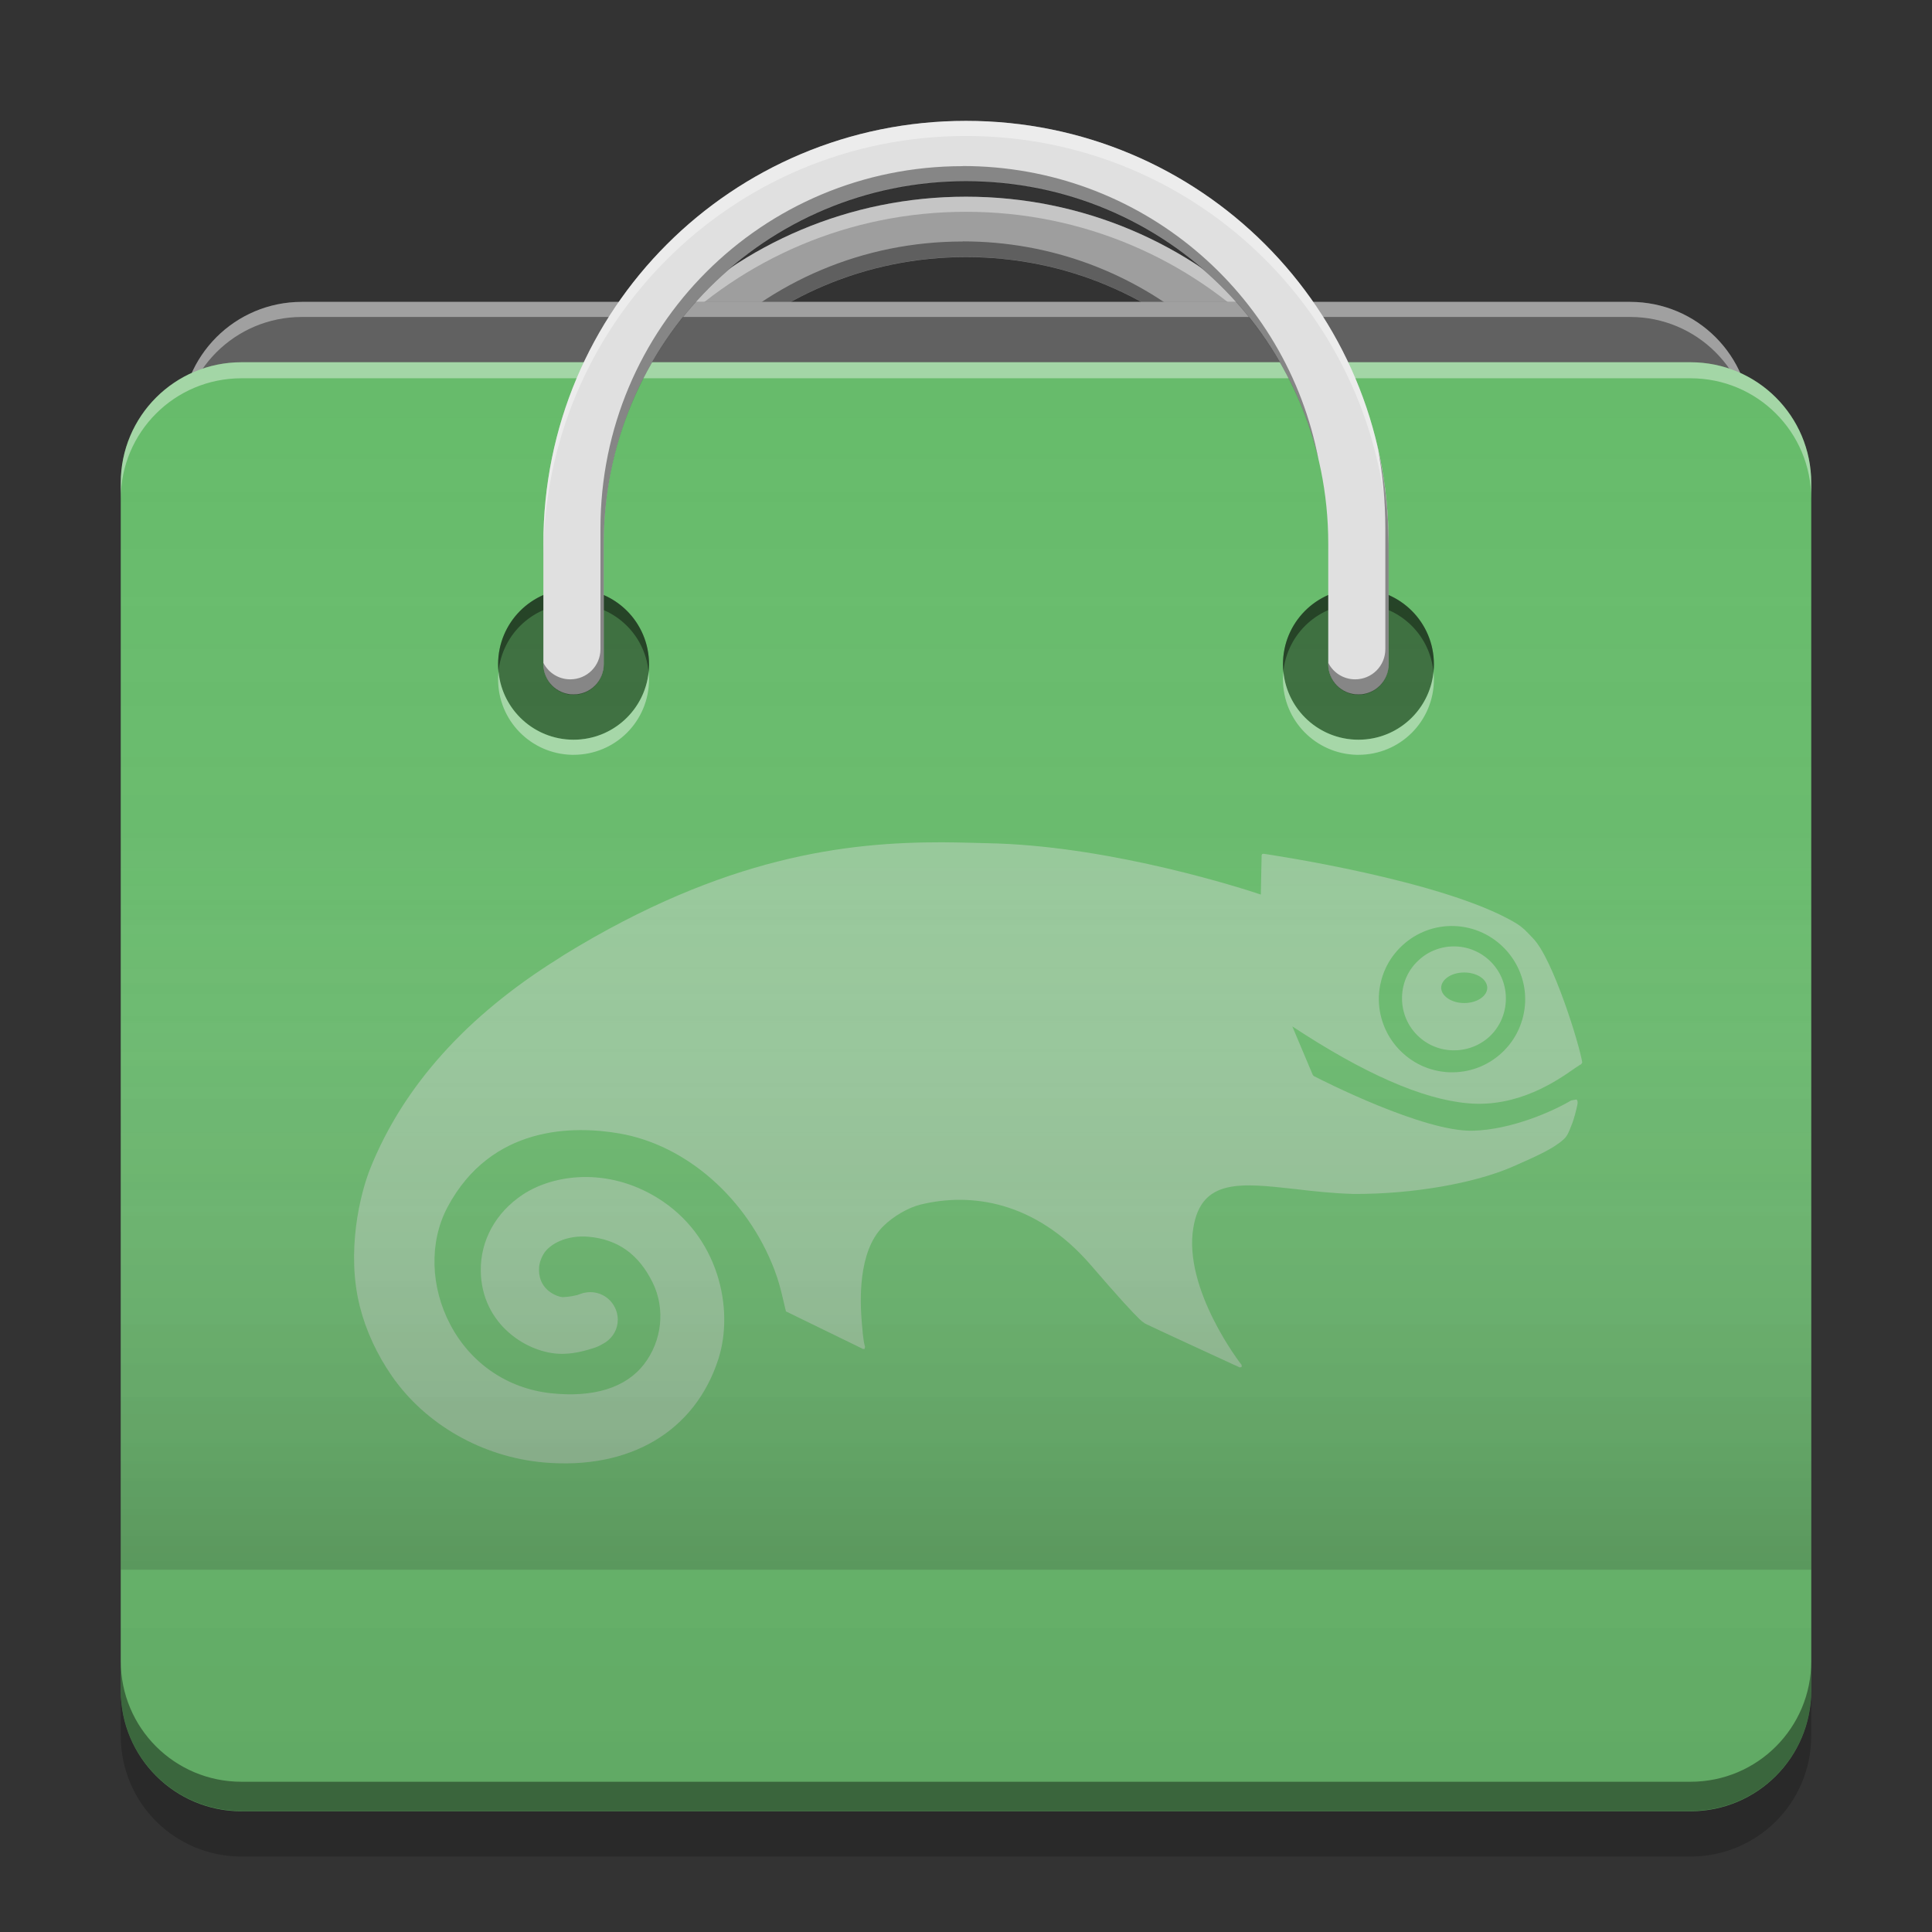 
<svg xmlns="http://www.w3.org/2000/svg" xmlns:xlink="http://www.w3.org/1999/xlink" width="64" height="64" viewBox="0 0 64 64" version="1.1">
<rect x="0" y="0" width="64" height="64" fill="#333333" stroke="none"/>
<defs>
<linearGradient id="linear0" gradientUnits="userSpaceOnUse" x1="8.467" y1="-195.95" x2="8.467" y2="-212.883" gradientTransform="matrix(3.78,0,0,3.78,-4,816.598)">
<stop offset="0" style="stop-color:rgb(0%,0%,0%);stop-opacity:0.2;"/>
<stop offset="1" style="stop-color:rgb(100%,100%,100%);stop-opacity:0;"/>
</linearGradient>
<linearGradient id="linear1" gradientUnits="userSpaceOnUse" x1="8.467" y1="-200.183" x2="8.467" y2="-207.592" gradientTransform="matrix(3.78,0,0,3.78,0,812.598)">
<stop offset="0" style="stop-color:rgb(0%,0%,0%);stop-opacity:0.2;"/>
<stop offset="1" style="stop-color:rgb(100%,100%,100%);stop-opacity:0;"/>
</linearGradient>
</defs>
<g id="surface1">
<path style=" stroke:none;fill-rule:nonzero;fill:rgb(61.961%,61.961%,61.961%);fill-opacity:1;" d="M 32 6.516 C 24.242 6.516 18 12.758 18 20.516 L 18 24.488 C 18 24.496 18 24.504 18 24.516 C 18 25.07 18.445 25.516 19 25.516 C 19.555 25.516 20 25.07 20 24.516 C 20 24.508 20 24.5 20 24.488 L 20 20.516 C 20 13.867 25.352 8.516 32 8.516 C 38.648 8.516 44 13.867 44 20.516 L 44 24.516 C 44 25.07 44.445 25.516 45 25.516 C 45.555 25.516 46 25.07 46 24.516 C 46 24.508 46 24.5 46 24.488 L 46 20.516 C 46 12.758 39.758 6.516 32 6.516 Z M 32 6.516 "/>
<path style=" stroke:none;fill-rule:nonzero;fill:rgb(0%,0%,0%);fill-opacity:0.4;" d="M 31.891 8 C 25.242 8 19.891 13.352 19.891 20 L 19.891 23.973 C 19.891 23.984 19.891 23.992 19.891 24 C 19.891 24.555 19.445 25 18.891 25 C 18.5 25 18.164 24.777 18 24.453 L 18 24.488 C 18 24.496 18 24.504 18 24.516 C 18 25.07 18.445 25.516 19 25.516 C 19.555 25.516 20 25.07 20 24.516 C 20 24.508 20 24.5 20 24.488 L 20 20.512 C 20 13.867 25.352 8.512 32 8.512 C 37.691 8.512 42.43 12.434 43.68 17.734 C 42.625 12.176 37.766 7.996 31.891 7.996 Z M 45.633 17.297 C 45.801 18.172 45.891 19.074 45.891 20 L 45.891 23.973 C 45.891 23.984 45.891 23.992 45.891 24 C 45.891 24.555 45.445 25 44.891 25 C 44.5 25 44.164 24.777 44 24.453 L 44 24.516 C 44 25.07 44.445 25.516 45 25.516 C 45.555 25.516 46 25.07 46 24.516 C 46 24.508 46 24.5 46 24.488 L 46 20.512 C 46 19.406 45.871 18.328 45.629 17.297 Z M 45.633 17.297 "/>
<path style=" stroke:none;fill-rule:nonzero;fill:rgb(100%,100%,100%);fill-opacity:0.4;" d="M 32 6.516 C 24.242 6.516 18 12.758 18 20.516 L 18 21.016 C 18 13.258 24.242 7.016 32 7.016 C 39.758 7.016 46 13.258 46 21.016 L 46 20.516 C 46 12.758 39.758 6.516 32 6.516 Z M 32 6.516 "/>
<path style=" stroke:none;fill-rule:nonzero;fill:rgb(38.039%,38.039%,38.039%);fill-opacity:1;" d="M 10 10 L 54 10 C 56.211 10 58 11.789 58 14 L 58 52 C 58 54.211 56.211 56 54 56 L 10 56 C 7.789 56 6 54.211 6 52 L 6 14 C 6 11.789 7.789 10 10 10 Z M 10 10 "/>
<path style=" stroke:none;fill-rule:nonzero;fill:rgb(100%,100%,100%);fill-opacity:0.4;" d="M 10 10 C 7.785 10 6 11.785 6 14 L 6 14.5 C 6 12.285 7.785 10.5 10 10.5 L 54 10.5 C 56.215 10.5 58 12.285 58 14.5 L 58 14 C 58 11.785 56.215 10 54 10 Z M 10 10 "/>
<path style=" stroke:none;fill-rule:nonzero;fill:rgb(40%,73.333%,41.569%);fill-opacity:1;" d="M 8 12 L 56 12 C 58.211 12 60 13.789 60 16 L 60 56 C 60 58.211 58.211 60 56 60 L 8 60 C 5.789 60 4 58.211 4 56 L 4 16 C 4 13.789 5.789 12 8 12 Z M 8 12 "/>
<path style=" stroke:none;fill-rule:nonzero;fill:rgb(87.843%,87.843%,87.843%);fill-opacity:0.4;" d="M 31.207 27.898 L 31.207 27.902 C 28.074 27.898 24.023 28.352 18.684 31.633 L 18.492 31.758 C 15.461 33.648 13.363 35.98 12.27 38.695 C 11.926 39.547 11.461 41.473 11.922 43.285 C 12.121 44.078 12.488 44.871 12.984 45.586 C 14.102 47.195 15.98 48.262 18.004 48.445 C 20.867 48.699 23.031 47.414 23.801 45.008 C 24.328 43.348 23.801 40.922 21.77 39.676 C 20.121 38.664 18.344 38.895 17.316 39.574 C 16.422 40.168 15.914 41.09 15.926 42.098 C 15.949 43.891 17.492 44.844 18.602 44.848 C 18.926 44.848 19.246 44.789 19.613 44.672 C 19.742 44.637 19.867 44.582 20 44.5 L 20.039 44.477 L 20.07 44.461 L 20.059 44.465 C 20.312 44.297 20.465 44.02 20.465 43.719 C 20.465 43.633 20.453 43.551 20.43 43.469 C 20.297 43.012 19.852 42.734 19.387 42.82 L 19.324 42.832 L 19.238 42.859 L 19.117 42.902 C 18.859 42.965 18.668 42.969 18.625 42.969 C 18.496 42.961 17.855 42.77 17.855 42.066 L 17.855 42.059 C 17.855 41.801 17.961 41.617 18.016 41.523 C 18.215 41.211 18.762 40.906 19.496 40.969 C 20.465 41.055 21.156 41.547 21.617 42.48 C 22.047 43.348 21.934 44.414 21.332 45.195 C 20.73 45.973 19.66 46.305 18.242 46.152 C 16.805 45.992 15.598 45.168 14.918 43.883 C 14.254 42.629 14.215 41.141 14.82 39.996 C 16.273 37.262 19.016 37.289 20.516 37.547 C 22.742 37.93 24.758 39.707 25.66 42.078 C 25.801 42.453 25.875 42.762 25.938 43.031 L 26.035 43.441 L 28.551 44.668 L 28.586 44.688 L 28.641 44.684 L 28.656 44.613 C 28.641 44.555 28.602 44.504 28.547 43.797 C 28.496 43.176 28.398 41.469 29.258 40.621 C 29.59 40.289 30.102 39.996 30.5 39.902 C 32.148 39.5 34.285 39.777 36.117 41.887 C 37.059 42.98 37.52 43.48 37.75 43.699 L 37.832 43.773 L 37.93 43.844 C 38 43.887 41.066 45.297 41.066 45.297 L 41.129 45.285 L 41.133 45.219 C 41.109 45.195 39.188 42.715 39.531 40.668 C 39.801 39.039 41.098 39.188 42.887 39.387 C 43.477 39.457 44.145 39.531 44.832 39.551 C 46.758 39.562 48.828 39.207 50.109 38.648 C 50.938 38.285 51.465 38.043 51.793 37.746 C 51.91 37.648 51.977 37.488 52.039 37.32 L 52.086 37.203 C 52.141 37.066 52.215 36.77 52.25 36.609 C 52.266 36.539 52.27 36.461 52.223 36.422 L 52.047 36.453 C 51.488 36.789 50.082 37.43 48.77 37.457 C 47.145 37.484 43.859 35.82 43.52 35.645 L 43.488 35.609 C 43.406 35.41 42.914 34.246 42.809 34 C 45.172 35.559 47.125 36.418 48.625 36.547 C 50.293 36.699 51.594 35.789 52.152 35.398 C 52.262 35.328 52.344 35.266 52.379 35.254 L 52.414 35.195 C 52.324 34.609 51.449 31.77 50.789 31.09 C 50.609 30.902 50.465 30.723 50.168 30.551 C 47.781 29.16 42.113 28.32 41.852 28.281 L 41.809 28.293 L 41.793 28.328 C 41.793 28.328 41.77 29.5 41.766 29.633 C 41.188 29.438 36.984 28.082 33.039 27.941 C 32.465 27.926 31.855 27.906 31.207 27.902 Z M 48.184 30.676 C 49.516 30.727 50.566 31.852 50.523 33.184 C 50.496 33.832 50.227 34.43 49.754 34.871 C 49.281 35.312 48.664 35.543 48.012 35.52 C 46.68 35.469 45.637 34.348 45.676 33.012 C 45.703 32.363 45.973 31.766 46.445 31.328 C 46.914 30.887 47.539 30.652 48.184 30.676 Z M 48.223 31.352 C 47.77 31.336 47.32 31.5 46.992 31.812 C 46.652 32.121 46.457 32.555 46.445 33.012 C 46.41 33.961 47.152 34.762 48.105 34.793 C 48.562 34.809 49.004 34.648 49.344 34.336 C 49.676 34.023 49.871 33.59 49.883 33.133 C 49.918 32.184 49.176 31.387 48.223 31.352 Z M 48.504 32.215 C 48.898 32.215 49.227 32.414 49.262 32.672 C 49.266 32.68 49.266 32.688 49.266 32.695 L 49.266 32.746 C 49.246 33.012 48.914 33.227 48.504 33.227 C 48.098 33.227 47.766 33.012 47.742 32.746 L 47.742 32.695 C 47.766 32.426 48.098 32.215 48.504 32.215 Z M 48.504 32.215 "/>
<path style=" stroke:none;fill-rule:nonzero;fill:url(#linear0);" d="M 8 12 L 56 12 C 58.211 12 60 13.789 60 16 L 60 56 C 60 58.211 58.211 60 56 60 L 8 60 C 5.789 60 4 58.211 4 56 L 4 16 C 4 13.789 5.789 12 8 12 Z M 8 12 "/>
<path style=" stroke:none;fill-rule:nonzero;fill:rgb(100%,100%,100%);fill-opacity:0.4;" d="M 8 12 C 5.785 12 4 13.785 4 16 L 4 16.531 C 4 14.316 5.785 12.531 8 12.531 L 56 12.531 C 58.215 12.531 60 14.316 60 16.531 L 60 16 C 60 13.785 58.215 12 56 12 Z M 8 12 "/>
<path style=" stroke:none;fill-rule:nonzero;fill:rgb(0.392%,0.392%,0.392%);fill-opacity:0.4;" d="M 8 59.992 C 5.785 59.992 4 58.207 4 55.992 L 4 55.023 C 4 57.238 5.785 59.023 8 59.023 L 56 59.023 C 58.215 59.023 60 57.238 60 55.023 L 60 55.992 C 60 58.207 58.215 59.992 56 59.992 Z M 8 59.992 "/>
<path style=" stroke:none;fill-rule:nonzero;fill:rgb(0%,0%,0%);fill-opacity:0.2;" d="M 4 56 L 4 57.5 C 4 59.715 5.785 61.5 8 61.5 L 56 61.5 C 58.215 61.5 60 59.715 60 57.5 L 60 56 C 60 58.215 58.215 60 56 60 L 8 60 C 5.785 60 4 58.215 4 56 Z M 4 56 "/>
<path style=" stroke:none;fill-rule:nonzero;fill:rgb(0%,0%,0%);fill-opacity:0.4;" d="M 45 19.504 C 46.379 19.504 47.5 20.621 47.5 22.004 C 47.5 23.383 46.379 24.504 45 24.504 C 43.621 24.504 42.5 23.383 42.5 22.004 C 42.5 20.621 43.621 19.504 45 19.504 Z M 45 19.504 "/>
<path style=" stroke:none;fill-rule:nonzero;fill:rgb(0%,0%,0%);fill-opacity:0.4;" d="M 44.934 19.504 C 43.582 19.535 42.5 20.637 42.5 22.004 C 42.5 22.086 42.504 22.168 42.512 22.254 C 42.637 20.984 43.699 20.004 45 20.004 C 46.301 20.004 47.363 20.984 47.484 22.254 C 47.496 22.168 47.5 22.086 47.5 22.004 C 47.5 20.617 46.387 19.504 45 19.504 C 44.977 19.504 44.957 19.5 44.938 19.504 Z M 44.934 19.504 "/>
<path style=" stroke:none;fill-rule:nonzero;fill:rgb(100%,100%,100%);fill-opacity:0.4;" d="M 44.938 25.004 C 43.582 24.969 42.5 23.867 42.5 22.504 C 42.5 22.418 42.504 22.336 42.516 22.254 C 42.637 23.52 43.699 24.504 45 24.504 C 46.301 24.504 47.363 23.52 47.488 22.254 C 47.496 22.336 47.5 22.418 47.5 22.504 C 47.5 23.887 46.387 25.004 45 25.004 C 44.977 25.004 44.957 25.004 44.938 25.004 Z M 44.938 25.004 "/>
<path style=" stroke:none;fill-rule:nonzero;fill:rgb(0%,0%,0%);fill-opacity:0.4;" d="M 19 19.504 C 20.379 19.504 21.5 20.621 21.5 22.004 C 21.5 23.383 20.379 24.504 19 24.504 C 17.621 24.504 16.5 23.383 16.5 22.004 C 16.5 20.621 17.621 19.504 19 19.504 Z M 19 19.504 "/>
<path style=" stroke:none;fill-rule:nonzero;fill:rgb(0%,0%,0%);fill-opacity:0.4;" d="M 18.938 19.504 C 17.582 19.535 16.5 20.637 16.5 22.004 C 16.5 22.086 16.504 22.168 16.512 22.254 C 16.637 20.984 17.699 20.004 19 20.004 C 20.301 20.004 21.363 20.984 21.484 22.254 C 21.496 22.168 21.5 22.086 21.5 22.004 C 21.5 20.617 20.387 19.504 19 19.504 C 18.977 19.504 18.957 19.5 18.938 19.504 Z M 18.938 19.504 "/>
<path style=" stroke:none;fill-rule:nonzero;fill:rgb(100%,100%,100%);fill-opacity:0.4;" d="M 18.938 25.004 C 17.582 24.969 16.5 23.867 16.5 22.504 C 16.5 22.418 16.504 22.336 16.516 22.254 C 16.637 23.52 17.699 24.504 19 24.504 C 20.301 24.504 21.363 23.52 21.488 22.254 C 21.496 22.336 21.5 22.418 21.5 22.504 C 21.5 23.887 20.387 25.004 19 25.004 C 18.977 25.004 18.957 25.004 18.938 25.004 Z M 18.938 25.004 "/>
<path style=" stroke:none;fill-rule:nonzero;fill:rgb(87.843%,87.843%,87.843%);fill-opacity:1;" d="M 32 4.004 C 24.242 4.004 18 10.246 18 18.004 L 18 21.977 C 18 21.984 18 21.992 18 22.004 C 18 22.559 18.445 23.004 19 23.004 C 19.555 23.004 20 22.559 20 22.004 C 20 21.996 20 21.988 20 21.977 L 20 18.004 C 20 11.355 25.352 6.004 32 6.004 C 38.648 6.004 44 11.355 44 18.004 L 44 22.004 C 44 22.559 44.445 23.004 45 23.004 C 45.555 23.004 46 22.559 46 22.004 C 46 21.996 46 21.988 46 21.977 L 46 18.004 C 46 10.246 39.758 4.004 32 4.004 Z M 32 4.004 "/>
<path style=" stroke:none;fill-rule:nonzero;fill:rgb(100%,100%,100%);fill-opacity:0.4;" d="M 32 4.004 C 24.242 4.004 18 10.246 18 18.004 L 18 18.504 C 18 10.746 24.242 4.504 32 4.504 C 39.758 4.504 46 10.746 46 18.504 L 46 18.004 C 46 10.246 39.758 4.004 32 4.004 Z M 32 4.004 "/>
<path style=" stroke:none;fill-rule:nonzero;fill:rgb(0%,0%,0%);fill-opacity:0.4;" d="M 31.891 5.504 C 25.242 5.504 19.891 10.855 19.891 17.504 L 19.891 21.477 C 19.891 21.488 19.891 21.496 19.891 21.504 C 19.891 22.059 19.445 22.504 18.891 22.504 C 18.5 22.504 18.164 22.281 18 21.957 L 18 21.992 C 18 21.996 18 22.004 18 22.016 C 18 22.57 18.445 23.016 19 23.016 C 19.555 23.016 20 22.57 20 22.016 C 20 22.008 20 22 20 21.992 L 20 18.016 C 20 11.367 25.352 6.016 32 6.016 C 37.691 6.016 42.43 9.938 43.68 15.238 C 42.625 9.68 37.766 5.5 31.891 5.5 Z M 45.633 14.801 C 45.801 15.676 45.891 16.578 45.891 17.504 L 45.891 21.477 C 45.891 21.488 45.891 21.496 45.891 21.504 C 45.891 22.059 45.445 22.504 44.891 22.504 C 44.5 22.504 44.164 22.281 44 21.957 L 44 22.016 C 44 22.57 44.445 23.016 45 23.016 C 45.555 23.016 46 22.57 46 22.016 C 46 22.008 46 22 46 21.992 L 46 18.016 C 46 16.906 45.871 15.832 45.629 14.797 Z M 45.633 14.801 "/>
<path style=" stroke:none;fill-rule:nonzero;fill:url(#linear1);" d="M 4 28 L 60 28 L 60 52 L 4 52 Z M 4 28 "/>
</g>
</svg>

